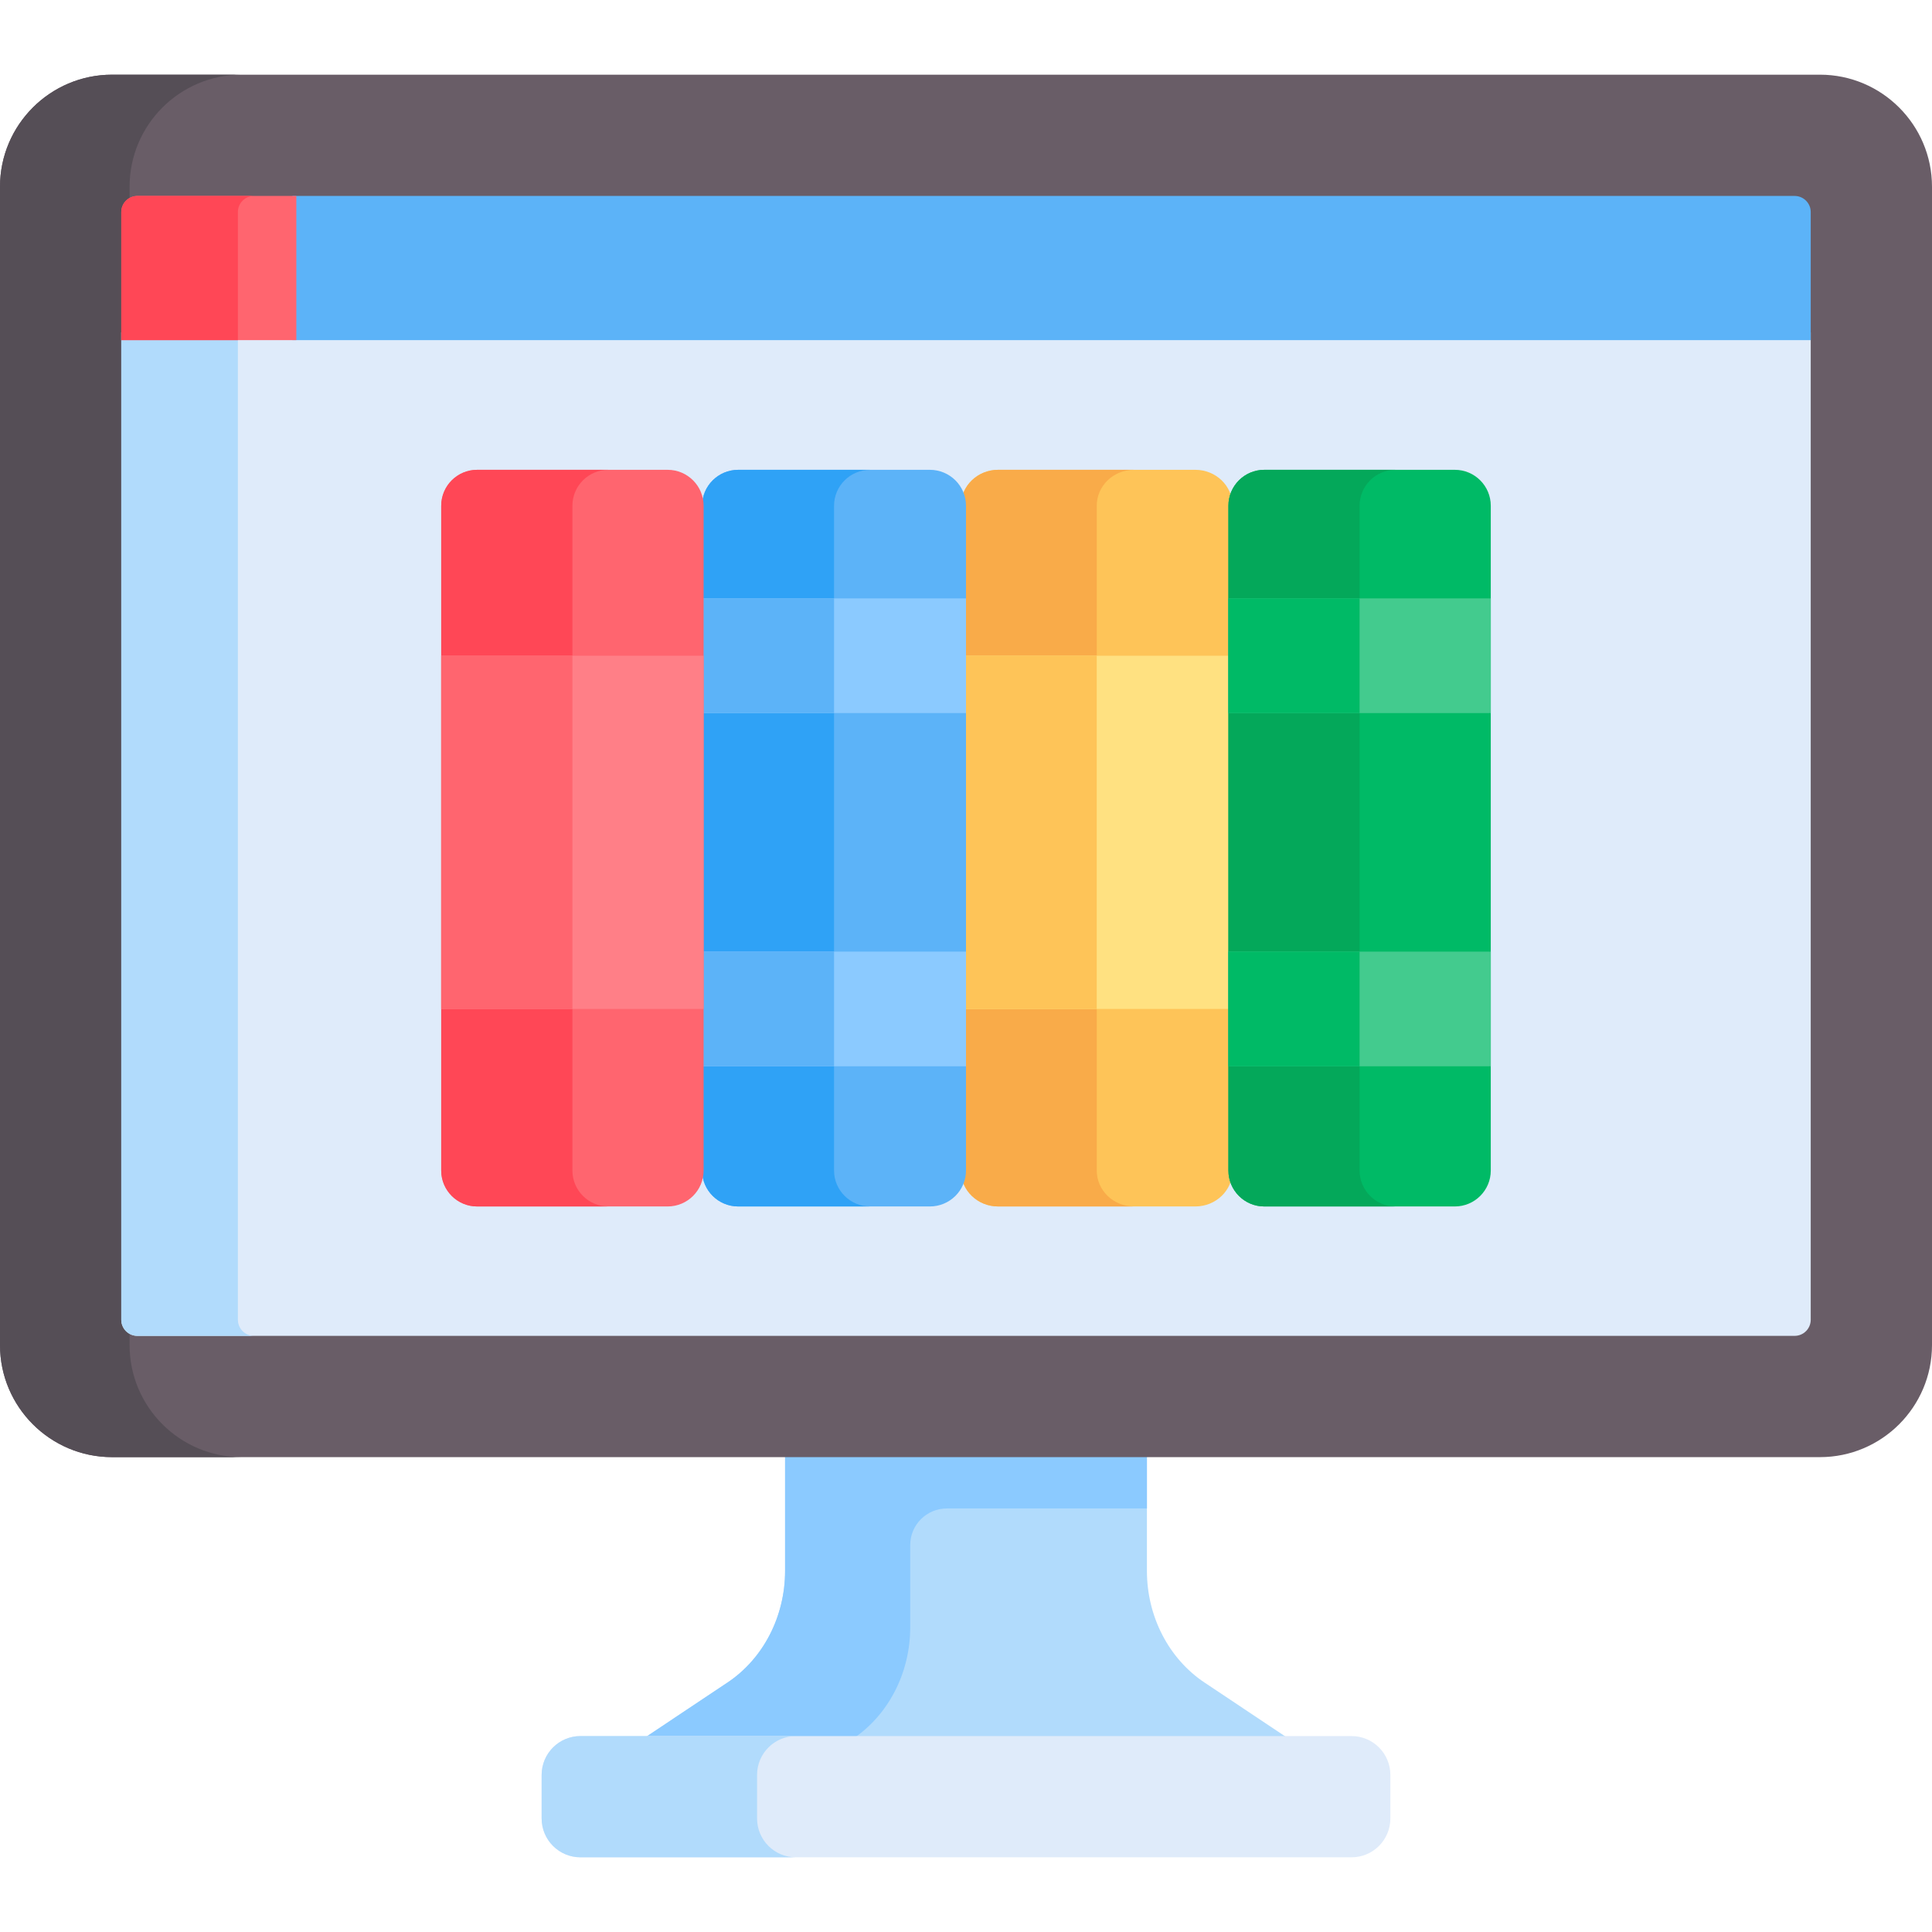 <svg xmlns="http://www.w3.org/2000/svg" viewBox="0.0 0.0 200.0 200.0" height="200.0px" width="200.0px"><path fill="#b1dbfc" fill-opacity="1.0"  filling="0" d="M81.271 150.311 L81.271 162.624 C81.271 167.332 79.014 171.705 75.309 174.177 L66.357 180.147 L133.642 180.147 L124.691 174.177 C120.985 171.705 118.729 167.332 118.729 162.624 L118.729 150.311 C106.412 150.311 93.588 150.311 81.271 150.311 Z"></path>
<path fill="#8bcaff" fill-opacity="1.0"  filling="0" d="M81.271 150.311 L81.271 162.624 C81.271 167.332 79.014 171.705 75.309 174.177 L66.357 180.147 L88.075 180.147 L88.263 180.021 C91.969 177.55 94.225 173.177 94.225 168.469 L94.225 159.945 C94.225 157.852 95.921 156.156 98.014 156.156 L118.729 156.156 L118.729 150.311 L81.271 150.311 Z"></path>
<path fill="#dfebfa" fill-opacity="1.0"  filling="0" d="M139.906 179.716 L60.094 179.716 C57.871 179.716 56.07 181.517 56.07 183.739 L56.07 188.245 C56.07 190.468 57.871 192.269 60.094 192.269 L139.906 192.269 C142.129 192.269 143.93 190.468 143.93 188.245 L143.93 183.739 C143.93 181.517 142.129 179.716 139.906 179.716 Z"></path>
<path fill="#b1dbfc" fill-opacity="1.0"  filling="0" d="M78.371 188.245 L78.371 183.739 C78.371 181.517 80.173 179.716 82.395 179.716 L60.094 179.716 C57.871 179.716 56.07 181.517 56.07 183.739 L56.07 188.245 C56.07 190.468 57.871 192.269 60.094 192.269 L82.395 192.269 C80.173 192.269 78.371 190.468 78.371 188.245 Z"></path>
<path fill="#695d67" fill-opacity="1.0"  filling="0" d="M188.403 7.731 L11.597 7.731 C5.202 7.731 0.0 12.933 0.0 19.328 L0.0 139.245 C0.0 145.639 5.202 150.842 11.597 150.842 L188.403 150.842 C194.798 150.842 200.0 145.639 200.0 139.245 L200.0 19.328 C200.0 12.933 194.798 7.731 188.403 7.731 Z"></path>
<path fill="#554e56" fill-opacity="1.0"  filling="0" d="M13.415 139.245 L13.415 19.328 C13.415 12.933 18.617 7.731 25.012 7.731 L11.597 7.731 C5.202 7.731 0.0 12.933 0.0 19.328 L0.0 139.245 C0.0 145.639 5.202 150.842 11.597 150.842 L25.012 150.842 C18.617 150.842 13.415 145.64 13.415 139.245 Z"></path>
<path fill="#dfebfa" fill-opacity="1.0"  filling="0" d="M12.554 34.404 L12.554 35.209 L12.554 136.62 C12.554 137.541 13.3 138.288 14.222 138.288 L185.778 138.288 C186.699 138.288 187.446 137.541 187.446 136.62 C187.446 133.916 187.446 63.868 187.446 34.404 L12.554 34.404 Z"></path>
<path fill="#b1dbfc" fill-opacity="1.0"  filling="0" d="M24.627 136.62 L24.627 35.209 L24.627 34.405 L12.554 34.405 L12.554 35.209 L12.554 136.62 C12.554 137.542 13.3 138.289 14.222 138.289 L26.295 138.289 C25.374 138.289 24.627 137.542 24.627 136.62 Z"></path>
<path fill="#5cb3f8" fill-opacity="1.0"  filling="0" d="M185.778 20.284 L30.274 20.284 L30.274 35.209 L187.446 35.209 C187.446 28.224 187.446 23.358 187.446 21.953 C187.446 21.031 186.699 20.284 185.778 20.284 Z"></path>
<path fill="#ff656f" fill-opacity="1.0"  filling="0" d="M30.676 20.284 L14.222 20.284 C13.301 20.284 12.554 21.031 12.554 21.953 L12.554 35.209 L30.676 35.209 L30.676 20.284 Z"></path>
<path fill="#ff4756" fill-opacity="1.0"  filling="0" d="M26.295 20.284 L14.222 20.284 C13.301 20.284 12.554 21.031 12.554 21.953 L12.554 35.209 L24.626 35.209 L24.626 21.953 C24.626 21.032 25.373 20.284 26.295 20.284 Z"></path>
<path fill="#fec458" fill-opacity="1.0"  filling="0" d="M123.741 48.635 L103.329 48.635 C101.201 48.635 99.476 50.301 99.476 52.357 L99.476 121.17 C99.476 123.225 101.201 124.892 103.329 124.892 L123.741 124.892 C125.87 124.892 127.595 123.225 127.595 121.17 L127.595 52.357 C127.595 50.302 125.87 48.635 123.741 48.635 Z"></path>
<path fill="#f9ab49" fill-opacity="1.0"  filling="0" d="M113.535 121.17 L113.535 52.357 C113.535 50.301 115.26 48.635 117.388 48.635 L103.329 48.635 C101.201 48.635 99.476 50.301 99.476 52.357 L99.476 121.17 C99.476 123.225 101.201 124.892 103.329 124.892 L117.388 124.892 C115.261 124.892 113.535 123.225 113.535 121.17 Z"></path>
<path fill="#ffe181" fill-opacity="1.0"  filling="0" d="M99.476 67.882 L127.595 67.882 L127.595 104.446 L99.476 104.446 L99.476 67.882 Z"></path>
<path fill="#fec458" fill-opacity="1.0"  filling="0" d="M99.476 67.882 L113.535 67.882 L113.535 104.446 L99.476 104.446 L99.476 67.882 Z"></path>
<path fill="#5cb3f8" fill-opacity="1.0"  filling="0" d="M96.257 48.635 L76.426 48.635 C74.358 48.635 72.682 50.301 72.682 52.357 L72.682 121.17 C72.682 123.225 74.359 124.892 76.426 124.892 L96.257 124.892 C98.324 124.892 100.0 123.225 100.0 121.17 L100.0 52.357 C100.0 50.302 98.324 48.635 96.257 48.635 Z"></path>
<path fill="#2fa2f6" fill-opacity="1.0"  filling="0" d="M86.341 121.17 L86.341 52.357 C86.341 50.301 88.017 48.635 90.085 48.635 L76.426 48.635 C74.358 48.635 72.682 50.301 72.682 52.357 L72.682 121.17 C72.682 123.225 74.359 124.892 76.426 124.892 L90.085 124.892 C88.017 124.892 86.341 123.225 86.341 121.17 Z"></path>
<path fill="#00ba66" fill-opacity="1.0"  filling="0" d="M150.603 48.635 L130.885 48.635 C128.829 48.635 127.163 50.301 127.163 52.357 L127.163 121.17 C127.163 123.225 128.829 124.892 130.885 124.892 L150.603 124.892 C152.659 124.892 154.325 123.225 154.325 121.17 L154.325 52.357 C154.325 50.302 152.659 48.635 150.603 48.635 Z"></path>
<path fill="#04a85a" fill-opacity="1.0"  filling="0" d="M140.744 121.17 L140.744 52.357 C140.744 50.301 142.411 48.635 144.466 48.635 L130.885 48.635 C128.829 48.635 127.163 50.301 127.163 52.357 L127.163 121.17 C127.163 123.225 128.829 124.892 130.885 124.892 L144.466 124.892 C142.411 124.892 140.744 123.225 140.744 121.17 Z"></path>
<path fill="#8bcaff" fill-opacity="1.0"  filling="0" d="M72.682 98.511 L100.0 98.511 L100.0 110.382 L72.682 110.382 L72.682 98.511 Z"></path>
<path fill="#5cb3f8" fill-opacity="1.0"  filling="0" d="M72.682 98.511 L86.341 98.511 L86.341 110.382 L72.682 110.382 L72.682 98.511 Z"></path>
<path fill="#8bcaff" fill-opacity="1.0"  filling="0" d="M72.682 61.946 L100.0 61.946 L100.0 73.818 L72.682 73.818 L72.682 61.946 Z"></path>
<path fill="#5cb3f8" fill-opacity="1.0"  filling="0" d="M72.682 61.946 L86.341 61.946 L86.341 73.818 L72.682 73.818 L72.682 61.946 Z"></path>
<path fill="#43cb8e" fill-opacity="1.0"  filling="0" d="M127.163 98.511 L154.326 98.511 L154.326 110.382 L127.163 110.382 L127.163 98.511 Z"></path>
<path fill="#00ba66" fill-opacity="1.0"  filling="0" d="M127.163 98.511 L140.744 98.511 L140.744 110.382 L127.163 110.382 L127.163 98.511 Z"></path>
<path fill="#43cb8e" fill-opacity="1.0"  filling="0" d="M127.163 61.946 L154.326 61.946 L154.326 73.818 L127.163 73.818 L127.163 61.946 Z"></path>
<path fill="#00ba66" fill-opacity="1.0"  filling="0" d="M127.163 61.946 L140.744 61.946 L140.744 73.818 L127.163 73.818 L127.163 61.946 Z"></path>
<path fill="#ff656f" fill-opacity="1.0"  filling="0" d="M69.115 48.635 L49.396 48.635 C47.341 48.635 45.674 50.301 45.674 52.357 L45.674 121.17 C45.674 123.225 47.341 124.892 49.396 124.892 L69.115 124.892 C71.171 124.892 72.837 123.225 72.837 121.17 L72.837 52.357 C72.837 50.302 71.171 48.635 69.115 48.635 Z"></path>
<path fill="#ff4756" fill-opacity="1.0"  filling="0" d="M59.256 121.17 L59.256 52.357 C59.256 50.301 60.922 48.635 62.978 48.635 L49.397 48.635 C47.341 48.635 45.675 50.301 45.675 52.357 L45.675 121.17 C45.675 123.225 47.341 124.892 49.397 124.892 L62.978 124.892 C60.922 124.892 59.256 123.225 59.256 121.17 Z"></path>
<path fill="#ff7f87" fill-opacity="1.0"  filling="0" d="M45.675 67.882 L72.838 67.882 L72.838 104.446 L45.675 104.446 L45.675 67.882 Z"></path>
<path fill="#ff656f" fill-opacity="1.0"  filling="0" d="M45.675 67.882 L59.256 67.882 L59.256 104.446 L45.675 104.446 L45.675 67.882 Z"></path></svg>